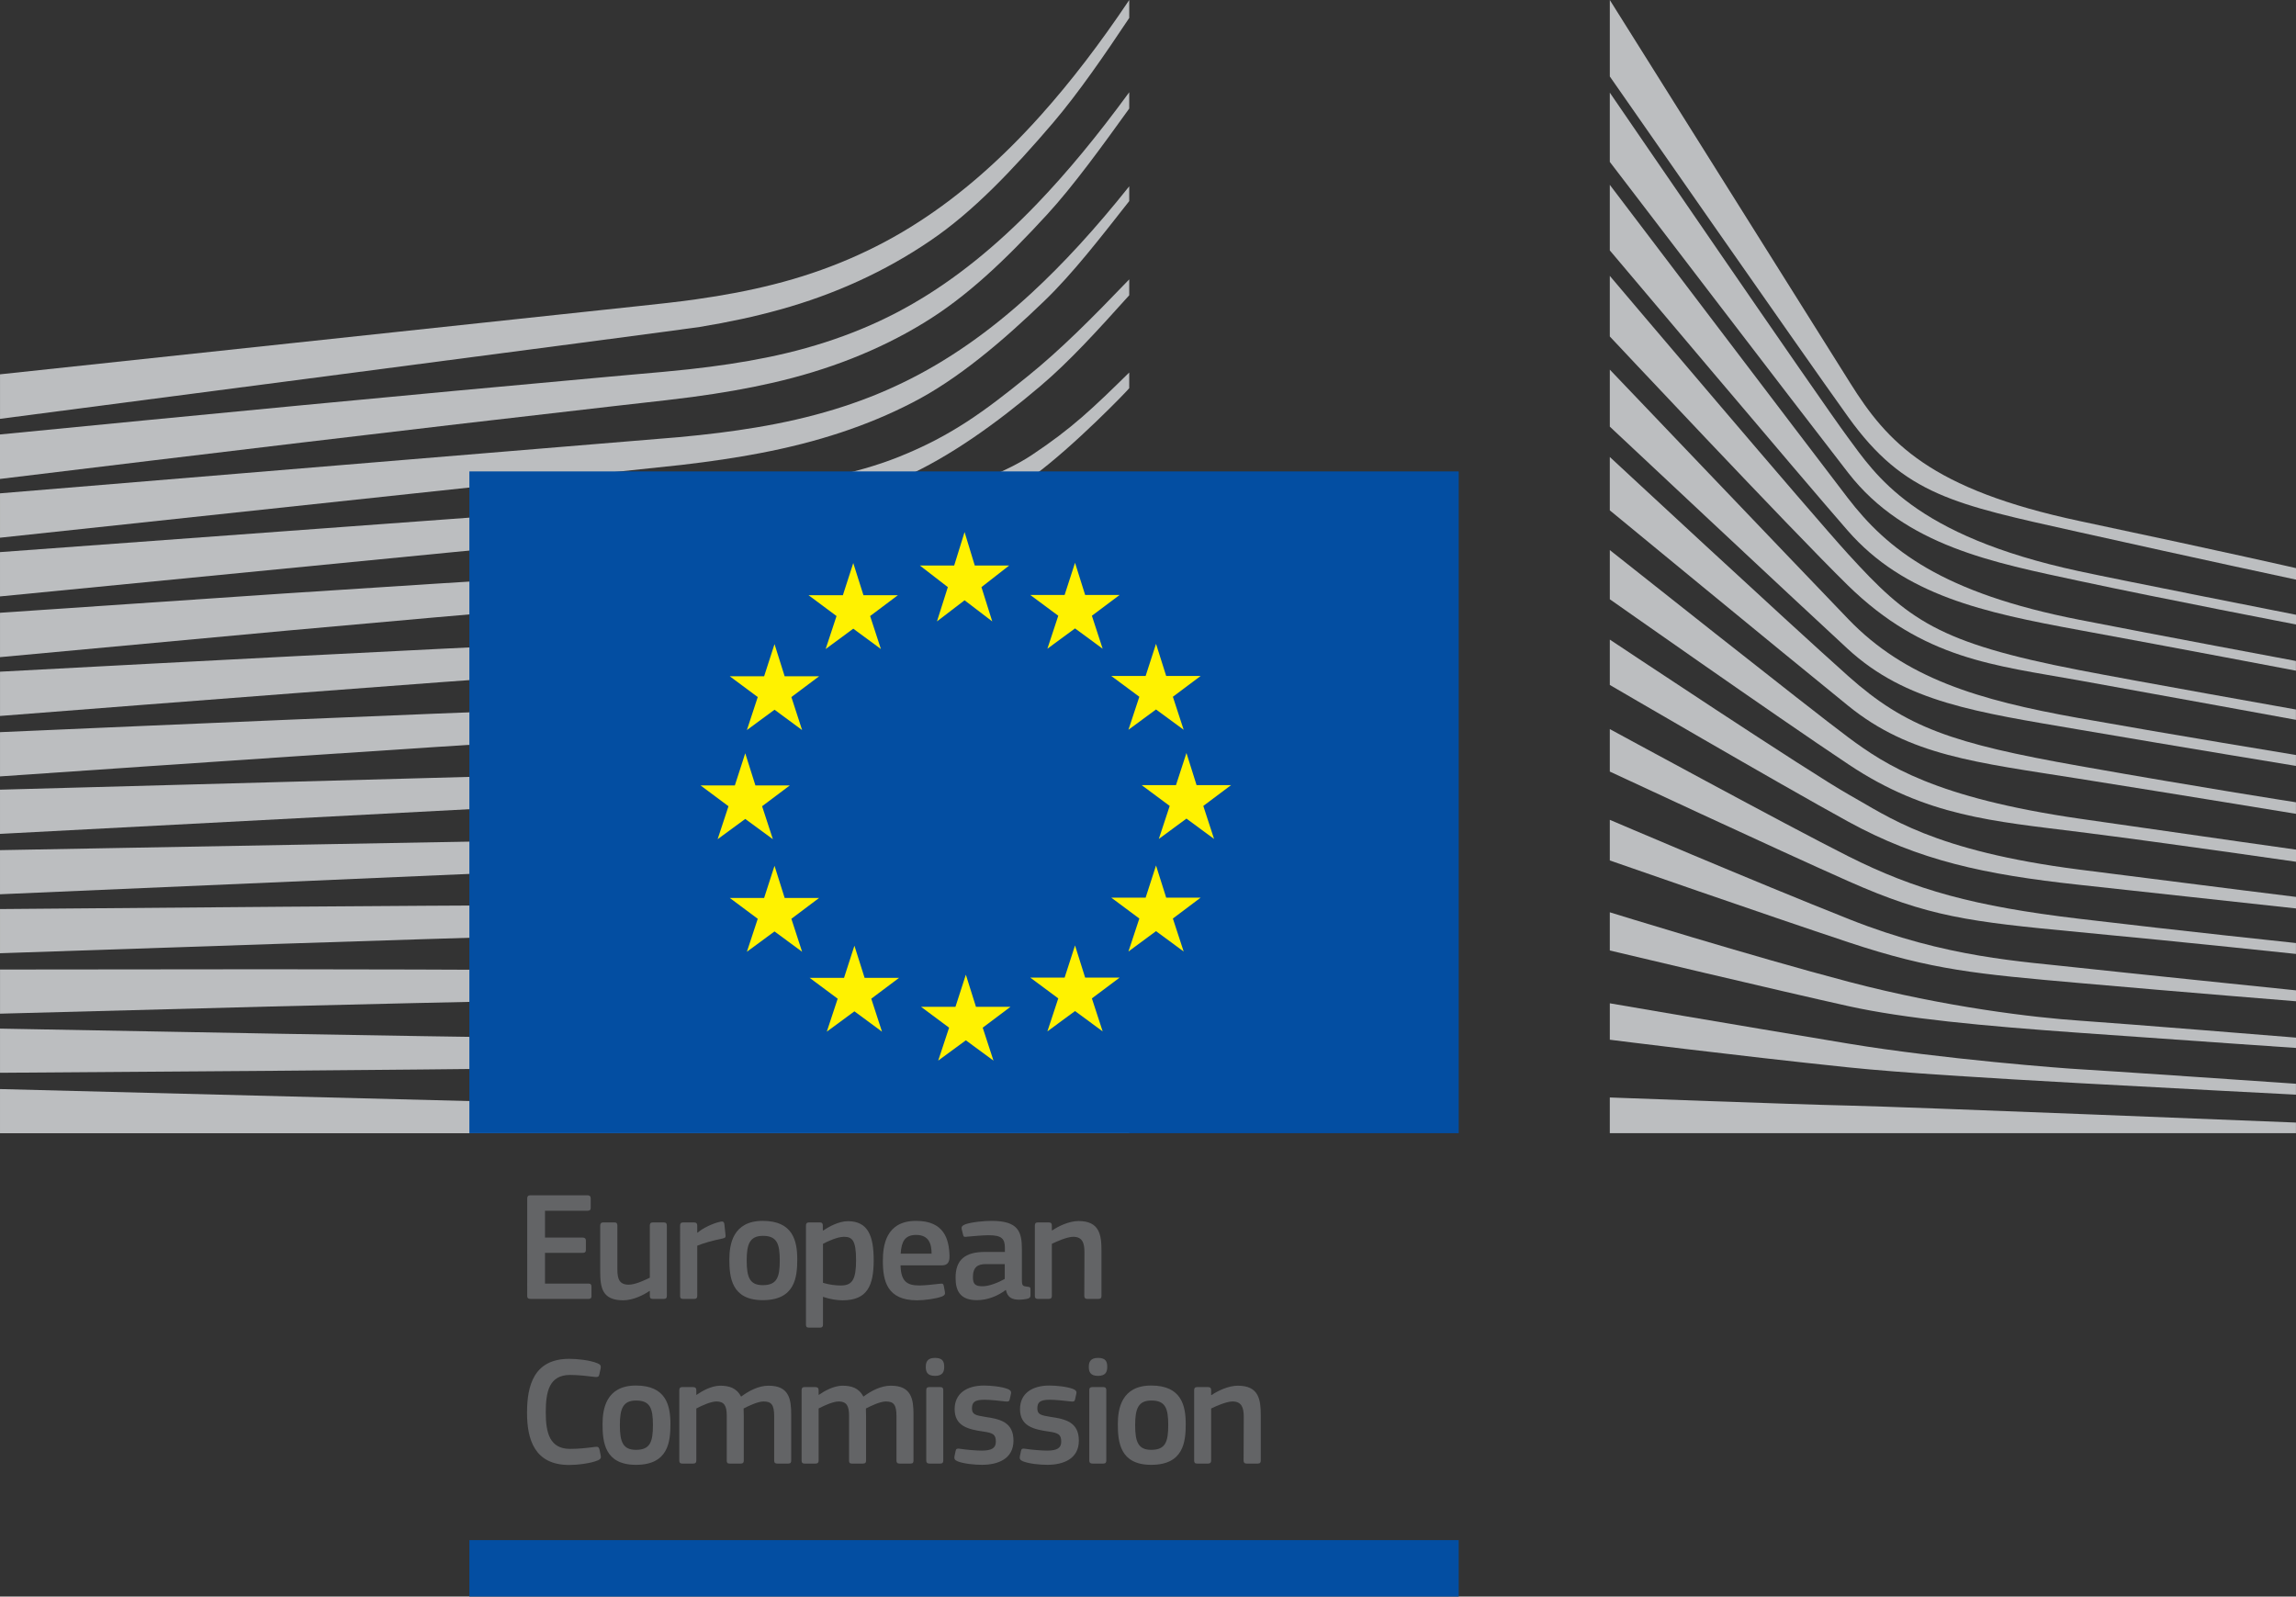 <?xml version="1.0" encoding="utf-8"?>
<!-- Generator: Adobe Illustrator 22.1.0, SVG Export Plug-In . SVG Version: 6.00 Build 0)  -->
<svg version="1.1" id="Layer_1" xmlns="http://www.w3.org/2000/svg" xmlns:xlink="http://www.w3.org/1999/xlink" x="0px" y="0px"
	 viewBox="0 0 399.971 278.148" style="enable-background:new 0 0 399.971 278.148;" xml:space="preserve">
<rect x="0" y="0" width="399.971" height="278.148" fill="#333333" stroke="none"/>
<style type="text/css">
	.st0{fill:#636466;}
	.st1{fill:#034EA2;}
	.st2{fill:#BCBEC0;}
	.st3{fill:#FFF200;}
</style>
<path id="XMLID_75_" class="st0" d="M91.84,208.78c0-0.351,0.164-0.543,0.544-0.543h10.003
	c0.326,0,0.516,0.192,0.516,0.516v1.684c0,0.323-0.135,0.489-0.545,0.489h-7.418v4.678h6.576
	c0.354,0,0.545,0.163,0.545,0.488v1.684c0,0.329-0.136,0.489-0.545,0.489h-6.576v5.354h7.609
	c0.328,0,0.489,0.165,0.489,0.52v1.659c0,0.354-0.136,0.488-0.517,0.488H92.385c-0.38,0-0.544-0.162-0.544-0.488
	V208.78L91.84,208.78z"/>
<path id="XMLID_74_" class="st0" d="M115.65,226.286h-1.932c-0.41,0-0.516-0.191-0.516-0.516v-0.843l-0.054-0.028
	c-1.06,0.736-2.908,1.631-4.568,1.631c-3.668,0-4.021-2.173-4.021-5.028v-7.996c0-0.325,0.136-0.541,0.517-0.541
	h1.982c0.355,0,0.491,0.19,0.491,0.541v7.64c0,1.633,0.325,2.664,1.986,2.664c1.166,0,2.961-0.868,3.667-1.221
	v-9.082c0-0.325,0.107-0.541,0.516-0.541h1.932c0.38,0,0.515,0.19,0.515,0.541v12.263
	C116.165,226.124,116.03,226.286,115.65,226.286"/>
<path id="XMLID_73_" class="st0" d="M121.462,225.77c0,0.325-0.135,0.516-0.515,0.516h-1.956
	c-0.383,0-0.516-0.162-0.516-0.516V213.507c0-0.351,0.133-0.539,0.516-0.539h1.927c0.41,0,0.544,0.213,0.544,0.539
	v1.201l0.055,0.051c0.815-0.764,2.744-1.684,4.023-1.929c0.355-0.083,0.596,0,0.651,0.463l0.192,1.819
	c0.029,0.38,0.053,0.545-0.517,0.655c-1.522,0.294-3.452,0.84-4.403,1.251V225.77L121.462,225.77z"/>
<path id="XMLID_70_" class="st0" d="M132.905,215.304c-2.312,0-2.827,1.47-2.827,4.295c0,2.882,0.515,4.296,2.8,4.296
	c2.474,0,2.961-1.39,2.961-4.296C135.839,216.719,135.377,215.304,132.905,215.304 M132.878,226.505
	c-5.463,0-5.821-4-5.821-7.099c0-2.555,0.574-6.713,5.821-6.713c5.274,0,6.007,3.51,6.007,6.713
	C138.885,222.505,138.504,226.505,132.878,226.505"/>
<path id="XMLID_67_" class="st0" d="M147.009,215.467c-1.115,0-2.828,0.789-3.643,1.227v6.794
	c1.222,0.356,2.202,0.461,3.128,0.461c1.956,0,2.636-1.006,2.636-4.43
	C149.13,216.062,148.45,215.467,147.009,215.467 M146.792,226.531c-0.898,0-2.146-0.163-3.4-0.595l-0.027,0.025
	v4.785c0,0.3-0.08,0.543-0.515,0.543h-1.932c-0.435,0-0.515-0.19-0.515-0.543V213.507
	c0-0.351,0.136-0.541,0.515-0.541h1.932c0.381,0,0.487,0.216,0.487,0.541v0.82l0.082,0.05
	c0.977-0.68,2.718-1.63,4.295-1.63c3.562,0,4.487,2.691,4.487,6.796
	C152.202,223.976,151.086,226.531,146.792,226.531"/>
<path id="XMLID_64_" class="st0" d="M156.899,218.403h5.384c0-1.659-0.435-3.262-2.691-3.262
	C157.58,215.141,157.035,216.363,156.899,218.403 M156.874,220.444c0.08,2.744,1.059,3.504,3.288,3.504
	c0.982,0,2.503-0.191,3.533-0.298c0.491-0.057,0.655-0.057,0.735,0.463l0.164,0.896
	c0.078,0.406,0.027,0.626-0.463,0.845c-1.062,0.404-3.045,0.676-4.376,0.676c-5.193,0-5.957-3.316-5.957-6.849
	c0-2.637,0.489-6.988,5.792-6.988c4.869,0,5.736,3.155,5.819,6.092c0.027,0.977-0.244,1.659-1.333,1.659H156.874
	L156.874,220.444z"/>
<path id="XMLID_61_" class="st0" d="M175.029,220.225h-3.316c-1.359,0-2.228,0.489-2.228,2.285
	c0,1.196,0.406,1.575,1.682,1.575c1.17,0,2.829-0.678,3.863-1.279V220.225L175.029,220.225z M175.191,224.738
	c-1.358,1.035-3.18,1.768-5.002,1.768c-2.882,0-3.723-1.578-3.723-3.863c-0.028-3.181,1.685-4.539,5.109-4.539h3.48
	v-0.708c0-1.628-0.596-2.201-2.825-2.201c-0.899,0-2.611,0.14-3.698,0.246c-0.544,0.082-0.68,0.054-0.761-0.325
	l-0.245-1.007c-0.054-0.354,0.027-0.571,0.626-0.815c1.167-0.41,3.317-0.601,4.593-0.601
	c4.703,0,5.273,1.931,5.273,4.977v5.245c0,1.117,0.138,1.141,0.977,1.249c0.411,0.028,0.517,0.111,0.517,0.406v1.146
	c0,0.3-0.191,0.489-0.652,0.57c-0.435,0.081-0.87,0.138-1.277,0.138c-1.276,0-2.066-0.382-2.339-1.66
	L175.191,224.738L175.191,224.738z"/>
<path id="XMLID_60_" class="st0" d="M191.363,226.286h-1.958c-0.356,0-0.516-0.162-0.516-0.516l0.026-7.637
	c0-1.607-0.38-2.667-1.957-2.667c-1.086,0-2.987,0.87-3.723,1.227v9.077c0,0.325-0.134,0.516-0.518,0.516h-1.929
	c-0.38,0-0.514-0.162-0.514-0.516V213.507c0-0.351,0.134-0.541,0.514-0.541h1.929c0.384,0,0.518,0.19,0.518,0.541
	v0.82c0.026,0,0.053,0.025,0.082,0.025c1.005-0.707,2.906-1.631,4.567-1.631c3.667,0,3.996,2.42,3.996,5.168v7.881
	C191.879,226.095,191.769,226.286,191.363,226.286"/>
<path id="XMLID_59_" class="st0" d="M99.153,236.73c1.331,0,3.533,0.193,4.973,0.788
	c0.435,0.189,0.599,0.407,0.517,0.845l-0.245,1.115c-0.08,0.327-0.216,0.461-0.706,0.408
	c-1.331-0.163-2.962-0.351-4.374-0.351c-3.697,0-4.242,2.99-4.242,6.524c0,3.557,0.68,6.359,4.242,6.359
	c1.574,0,2.907-0.165,4.374-0.354c0.517-0.056,0.626,0.081,0.735,0.435l0.216,1.036
	c0.109,0.432-0.027,0.677-0.462,0.87c-1.331,0.57-3.698,0.814-5.029,0.814c-6.061,0-7.34-4.489-7.34-9.11
	C91.813,241.462,92.954,236.73,99.153,236.73"/>
<path id="XMLID_56_" class="st0" d="M110.811,243.99c-2.312,0-2.827,1.468-2.827,4.292c0,2.885,0.515,4.301,2.8,4.301
	c2.473,0,2.96-1.389,2.96-4.301C113.745,245.405,113.283,243.99,110.811,243.99 M110.785,255.194
	c-5.463,0-5.818-4-5.818-7.098c0-2.557,0.571-6.717,5.818-6.717c5.274,0,6.007,3.509,6.007,6.717
	C116.791,251.194,116.411,255.194,110.785,255.194"/>
<path id="XMLID_55_" class="st0" d="M137.34,254.974h-1.956c-0.381,0-0.52-0.165-0.52-0.519v-7.72
	c0-2.01-0.487-2.58-1.848-2.58c-1.006,0-2.637,0.786-3.478,1.224c0,0.268,0.028,0.758,0.028,1.382v7.694
	c0,0.326-0.113,0.519-0.518,0.519h-1.986c-0.351,0-0.46-0.165-0.46-0.519v-7.858c0-1.657-0.435-2.443-1.793-2.443
	c-0.955,0-2.476,0.681-3.507,1.224v9.077c0,0.326-0.136,0.519-0.515,0.519h-1.96
	c-0.354,0-0.49-0.165-0.49-0.519v-12.259c0-0.351,0.136-0.545,0.49-0.545h1.93c0.41,0,0.545,0.219,0.545,0.545
	v0.788l0.026,0.029c1.059-0.736,2.556-1.551,4.051-1.607c1.576,0,2.878,0.325,3.723,1.904
	c1.361-1.008,3.043-1.904,4.784-1.904c3.588,0,3.943,2.338,3.943,5.056v7.992
	C137.83,254.781,137.72,254.974,137.34,254.974"/>
<path id="XMLID_54_" class="st0" d="M158.646,254.974h-1.958c-0.381,0-0.518-0.165-0.518-0.519v-7.72
	c0-2.01-0.488-2.58-1.848-2.58c-1.006,0-2.637,0.786-3.479,1.224c0,0.268,0.029,0.758,0.029,1.382v7.694
	c0,0.326-0.112,0.519-0.518,0.519h-1.986c-0.351,0-0.46-0.165-0.46-0.519v-7.858c0-1.657-0.435-2.443-1.793-2.443
	c-0.954,0-2.476,0.681-3.507,1.224v9.077c0,0.326-0.135,0.519-0.516,0.519h-1.96
	c-0.354,0-0.49-0.165-0.49-0.519v-12.259c0-0.351,0.135-0.545,0.49-0.545h1.931c0.411,0,0.545,0.219,0.545,0.545
	v0.788l0.025,0.029c1.061-0.736,2.557-1.551,4.053-1.607c1.575,0,2.879,0.325,3.724,1.904
	c1.359-1.008,3.043-1.904,4.783-1.904c3.588,0,3.942,2.338,3.942,5.056v7.992
	C159.135,254.781,159.026,254.974,158.646,254.974"/>
<path id="XMLID_51_" class="st0" d="M164.321,254.455c0,0.298-0.11,0.519-0.489,0.519h-1.932
	c-0.378,0-0.542-0.169-0.542-0.519v-12.284c0-0.382,0.164-0.52,0.542-0.52h1.932c0.38,0,0.489,0.219,0.489,0.52
	V254.455L164.321,254.455z M162.88,239.696c-1.415,0-1.604-0.788-1.604-1.578c0-0.87,0.302-1.552,1.604-1.552
	c1.331,0,1.604,0.626,1.604,1.552C164.484,238.959,164.24,239.696,162.88,239.696"/>
<path id="XMLID_50_" class="st0" d="M171.061,255.191c-1.358,0-3.182-0.191-4.214-0.598
	c-0.544-0.219-0.651-0.463-0.571-0.896l0.191-0.898c0.08-0.434,0.271-0.465,0.706-0.408
	c1.196,0.19,2.936,0.325,3.863,0.325c1.738,0,2.445-0.461,2.445-1.548c0-1.251-0.463-1.524-2.175-1.771
	c-2.666-0.38-5.003-0.949-5.003-3.913c0-2.69,2.066-4.103,5.112-4.103c1.111,0,2.99,0.163,4.13,0.596
	c0.463,0.191,0.654,0.41,0.573,0.816l-0.219,0.979c-0.08,0.382-0.245,0.436-0.734,0.382
	c-1.17-0.137-2.691-0.3-3.697-0.3c-1.738,0-2.147,0.488-2.147,1.521c0,1.059,0.654,1.196,2.311,1.468
	c2.583,0.38,4.919,0.899,4.919,4.136C176.55,254.155,173.86,255.191,171.061,255.191"/>
<path id="XMLID_49_" class="st0" d="M182.448,255.191c-1.361,0-3.183-0.191-4.214-0.598
	c-0.544-0.219-0.654-0.463-0.57-0.896l0.191-0.898c0.079-0.434,0.269-0.465,0.705-0.408
	c1.196,0.19,2.936,0.325,3.863,0.325c1.738,0,2.445-0.461,2.445-1.548c0-1.251-0.463-1.524-2.176-1.771
	c-2.663-0.38-5.002-0.949-5.002-3.913c0-2.69,2.066-4.103,5.112-4.103c1.112,0,2.99,0.163,4.129,0.596
	c0.463,0.191,0.655,0.41,0.57,0.816l-0.215,0.979c-0.079,0.382-0.244,0.436-0.733,0.382
	c-1.17-0.137-2.692-0.3-3.697-0.3c-1.738,0-2.147,0.488-2.147,1.521c0,1.059,0.654,1.196,2.311,1.468
	c2.583,0.38,4.919,0.899,4.919,4.136C187.937,254.155,185.247,255.191,182.448,255.191"/>
<path id="XMLID_46_" class="st0" d="M192.721,254.455c0,0.298-0.109,0.519-0.491,0.519h-1.929
	c-0.38,0-0.542-0.169-0.542-0.519v-12.284c0-0.382,0.162-0.52,0.542-0.52h1.929
	c0.382,0,0.491,0.219,0.491,0.52V254.455L192.721,254.455z M191.28,239.696c-1.415,0-1.605-0.788-1.605-1.578
	c0-0.87,0.303-1.552,1.605-1.552c1.331,0,1.603,0.626,1.603,1.552
	C192.884,238.959,192.639,239.696,191.28,239.696"/>
<path id="XMLID_43_" class="st0" d="M200.576,243.99c-2.313,0-2.827,1.468-2.827,4.292c0,2.885,0.514,4.301,2.799,4.301
	c2.473,0,2.963-1.389,2.963-4.301C203.512,245.405,203.05,243.99,200.576,243.99 M200.548,255.194
	c-5.464,0-5.817-4-5.817-7.098c0-2.557,0.57-6.717,5.817-6.717c5.274,0,6.01,3.509,6.01,6.717
	C206.558,251.194,206.174,255.194,200.548,255.194"/>
<path id="XMLID_42_" class="st0" d="M219.111,254.974h-1.956c-0.354,0-0.516-0.165-0.516-0.519l0.028-7.638
	c0-1.603-0.382-2.663-1.958-2.663c-1.086,0-2.989,0.87-3.725,1.224v9.077c0,0.326-0.138,0.519-0.518,0.519h-1.927
	c-0.382,0-0.516-0.165-0.516-0.519v-12.259c0-0.351,0.134-0.545,0.516-0.545h1.927c0.381,0,0.518,0.194,0.518,0.545
	v0.817c0.027,0,0.053,0.028,0.081,0.028c1.006-0.707,2.912-1.634,4.566-1.634c3.672,0,4,2.423,4,5.167
	v7.881C219.63,254.781,219.52,254.974,219.111,254.974"/>
<polygon id="XMLID_41_" class="st1" points="81.767,278.148 254.112,278.148 254.112,268.307 81.767,268.307 81.767,278.148 
	"/>
<path id="XMLID_40_" class="st2" d="M0.003,72.968c0,0,118.532-15.455,121.88-16.007
	c5.13-0.842,9.687-1.829,13.937-3.015c9.587-2.645,18.412-6.683,26.224-12.004
	c7.491-5.062,14.457-12.429,21.364-20.506c4.392-5.14,9.004-11.843,13.311-18.313V0
	c-5.105,7.614-10.135,14.175-15.307,19.967c-6.852,7.688-14.043,13.975-21.372,18.694
	c-7.562,4.909-16.073,8.573-25.301,10.891c-4.136,1.051-8.565,1.9-13.542,2.598
	c-3.28,0.467-6.663,0.824-9.932,1.171C109.959,53.461,0.003,65.213,0.003,65.213V72.968L0.003,72.968z"/>
<path id="XMLID_39_" class="st2" d="M158.96,52.94c-7.418,4.299-15.988,7.447-25.468,9.352
	c-4.048,0.823-8.463,1.493-13.494,2.046c-2.955,0.323-5.933,0.584-8.915,0.841
	c-1.607,0.141-3.217,0.283-4.819,0.433C69.937,68.892,33.802,72.381,0,75.688v7.749
	c34.067-4.141,70.455-8.523,106.767-12.664c1.614-0.19,3.228-0.373,4.847-0.55
	c2.973-0.331,5.951-0.661,8.94-1.057c5.166-0.693,9.687-1.488,13.821-2.433
	c9.849-2.218,18.745-5.722,26.435-10.413c7.639-4.62,14.391-11.089,21.651-19.003
	c4.522-4.925,9.553-11.874,14.255-18.406v-2.84c-5.542,7.577-10.798,13.942-16.007,19.375
	C173.619,42.843,166.303,48.727,158.96,52.94"/>
<path id="XMLID_38_" class="st2" d="M179.705,51.041c-7.235,6.685-14.783,11.942-22.446,15.629
	c-7.494,3.641-15.875,6.197-25.634,7.812c-4.026,0.673-8.407,1.222-13.379,1.678l-118.245,9.785v7.731l105.11-11.238
	l13.6-1.442c5.121-0.594,9.59-1.266,13.655-2.044c10.108-1.921,18.779-4.793,26.501-8.776
	c7.897-4.026,15.784-10.72,23.122-17.808c4.921-4.756,9.662-10.892,14.725-17.332v-2.575
	C190.869,39.787,185.28,45.896,179.705,51.041"/>
<path id="XMLID_37_" class="st2" d="M151.112,91.19c-6.885,3.88-12.03,6.116-21.862,7.15
	c-5.941,0.646-12.049,0.952-17.956,1.248c-2.858,0.144-5.722,0.287-8.578,0.469
	c-17.865,1.029-35.406,2.171-53.304,3.342l-49.409,3.354v7.732l49.904-4.616c16.124-1.455,34.865-3.136,53.159-4.64
	l13.297-1.04c5.192-0.402,9.45-0.828,13.392-1.345c10.117-1.316,18.756-3.374,26.411-6.29
	c8.248-3.108,16.02-7.932,23.806-13.601c7.018-5.113,16.734-15.194,16.743-15.328v-2.73
	c-6.351,6.243-10.008,9.751-16.957,14.366C171.448,84.777,157.284,87.711,151.112,91.19"/>
<path id="XMLID_36_" class="st2" d="M153.626,105.882c-7.461,2.203-15.856,3.695-25.669,4.56
	c-3.974,0.347-8.262,0.613-13.112,0.808l-13.223,0.587c-32.866,1.537-65.569,3.26-101.619,5.18v7.713
	c34.436-2.687,68.183-5.301,101.915-7.719l13.187-0.906c5.093-0.338,9.312-0.704,13.282-1.155
	c10.06-1.134,18.664-2.884,26.298-5.346c8.466-2.7,16.717-6.616,24.519-11.64
	c5.768-3.698,11.533-8.106,17.511-13.367v-0.135c-6.59,5.67-12.872,6.926-19.135,10.736
	C169.916,99.879,161.854,103.472,153.626,105.882"/>
<path id="XMLID_35_" class="st2" d="M152.405,118.692c-7.514,1.769-15.654,2.908-25.626,3.58
	c-3.847,0.26-7.979,0.456-13.015,0.611l-13.099,0.47c-33.004,1.258-66.468,2.704-100.662,4.2v7.707
	c33.973-2.337,67.302-4.609,100.921-6.728l13.07-0.789c5.122-0.294,9.3-0.596,13.135-0.948
	c10.158-0.943,18.466-2.319,26.15-4.324c8.62-2.237,17.002-5.517,24.908-9.751
	c6.114-3.265,12.214-7.188,18.532-11.919v-3.296c-6.832,4.971-13.38,9.024-19.939,12.325
	C169.016,113.749,160.817,116.728,152.405,118.692"/>
<path id="XMLID_34_" class="st2" d="M151.288,131.251c-7.539,1.391-15.659,2.277-25.555,2.795
	c-3.724,0.191-7.707,0.329-12.919,0.451l-112.812,3.076v7.701l100.037-5.26l12.959-0.661
	c5.057-0.24,9.194-0.488,13.021-0.788c10.033-0.77,18.287-1.884,25.974-3.502
	c8.724-1.823,17.194-4.49,25.165-7.914c6.423-2.745,12.855-6.092,19.558-10.164v-3.096
	c-7.16,4.198-13.965,7.566-20.726,10.259C168.125,127.3,159.815,129.687,151.288,131.251"/>
<path id="XMLID_33_" class="st2" d="M150.401,143.861c-13.843,1.863-28.09,2.078-41.873,2.283
	c-3.16,0.044-6.318,0.095-9.473,0.16l-99.053,1.803v7.687l99.222-4.308c3.148-0.146,6.298-0.273,9.45-0.397
	c13.877-0.561,28.23-1.136,42.259-3.385c8.883-1.409,17.429-3.496,25.403-6.2
	c6.605-2.228,13.45-5.11,20.382-8.521v-2.953c-7.286,3.422-14.451,6.262-21.329,8.391
	C167.508,140.875,159.102,142.706,150.401,143.861"/>
<path id="XMLID_32_" class="st2" d="M149.615,156.554c-12.97,1.079-26.245,1.081-39.082,1.081
	c-3.995,0-7.988,0-11.982,0.034c-32.814,0.142-65.368,0.417-98.549,0.702v7.696
	c31.604-1.085,65.133-2.211,98.661-3.214c3.978-0.135,7.96-0.235,11.946-0.338
	c12.91-0.329,26.256-0.672,39.356-2.097c9.157-0.987,17.485-2.44,25.467-4.428
	c6.959-1.723,14.107-4.025,21.282-6.783v-2.824c-7.41,2.675-14.793,4.864-21.985,6.457
	C166.831,154.595,158.612,155.81,149.615,156.554"/>
<path id="XMLID_31_" class="st2" d="M149.114,169.066c-5.404,0.217-11.257,0.318-17.893,0.318
	c-2.506,0-5.015-0.015-7.518-0.035l-25.527-0.316c-17.422-0.127-34.775-0.16-51.055-0.173l-47.116,0.046v7.69
	l47.228-1.252c16.223-0.397,33.626-0.815,50.99-1.131l25.51-0.337c6.997-0.112,16.23-0.319,25.585-0.94
	c9.164-0.597,17.506-1.517,25.5-2.804c7.196-1.159,14.546-2.721,21.899-4.605v-2.733
	c-7.555,1.761-15.063,3.161-22.349,4.142C166.417,168.007,158.157,168.702,149.114,169.066"/>
<path id="XMLID_30_" class="st2" d="M123.407,181.155l-25.445-0.275c-32.454-0.457-64.881-1.058-97.96-1.679v7.692
	c31.572-0.21,65.013-0.453,97.987-0.827l25.453-0.382c8.58-0.147,16.979-0.303,25.475-0.59
	c17.489-0.565,33.157-1.805,47.801-3.756v-2.672c-14.701,1.591-30.388,2.428-47.891,2.545
	C140.36,181.287,131.884,181.227,123.407,181.155"/>
<polygon id="XMLID_29_" class="st2" points="196.715,194.756 0.002,189.731 0.002,197.421 196.715,197.421 196.715,194.756 
	"/>
<path id="XMLID_28_" class="st2" d="M179.003,65.569c-7.471,6.049-13.243,10.348-22.391,14.009
	c-7.962,3.189-16.516,4.497-26.293,5.839c-6.291,0.885-12.862,2.2-19.142,2.621
	c-2.581,0.174-5.165,0.347-7.741,0.554L0.002,96.186v7.719L103.857,93.756l13.463-1.272
	c4.995-0.477,9.426-1.029,13.552-1.701c10.066-1.625,18.737-4.112,26.511-7.598
	c8.063-3.586,16.226-9.456,23.808-15.887c5.16-4.364,10.126-9.859,15.524-15.858v-2.767
	C190.182,55.478,184.769,60.916,179.003,65.569"/>
<path id="XMLID_27_" class="st2" d="M280.434,0.001c0,0,35.402,56.388,41.876,66.726
	c6.471,10.337,13.873,18.513,40.065,24.068c26.195,5.556,37.597,8.18,37.597,8.18v2.004
	c0,0-16.641-3.549-38.058-8.332c-21.42-4.783-30.174-6.392-39.934-19.975c-8.124-11.307-41.545-59.35-41.545-59.35
	V0.001L280.434,0.001z"/>
<path id="XMLID_26_" class="st2" d="M280.434,64.395c0,0,32.227,33.772,41.545,43.466
	c9.883,10.283,22.545,14.088,40.099,17.224c16.753,2.991,37.885,6.446,37.885,6.446v1.902
	c0,0-19.844-3.252-37.885-6.34c-17.691-3.029-30.073-4.719-40.206-14.055c-9.074-8.359-41.437-38.71-41.437-38.71
	V64.395L280.434,64.395z"/>
<path id="XMLID_25_" class="st2" d="M280.434,79.61c0,0,30.646,28.461,41.545,38.185
	c10.025,8.946,18.152,11.728,40.204,15.636c22.057,3.911,37.779,6.338,37.779,6.338v2.01
	c0,0-19.947-3.277-37.885-6.128c-17.938-2.853-29.367-3.982-40.099-12.679c-12.387-10.046-41.545-34.061-41.545-34.061
	V79.61L280.434,79.61z"/>
<path id="XMLID_24_" class="st2" d="M280.434,95.831c0,0,35.01,27.775,41.553,32.635
	c6.542,4.861,15.199,10.531,40.312,14.162c24.906,3.598,37.673,5.387,37.673,5.387v2.114
	c0,0-22.582-3.275-37.673-5.178c-15.087-1.903-26.66-2.713-40.205-11.731c-13.188-8.778-41.659-28.824-41.659-28.824
	V95.831L280.434,95.831z"/>
<path id="XMLID_23_" class="st2" d="M280.434,111.425c0,0,35.115,23.381,41.764,27.08
	c6.649,3.698,14.459,9.723,40.101,12.998c25.644,3.275,37.673,4.751,37.673,4.751v2.01
	c0,0-21.21-2.325-37.78-4.12c-16.562-1.8-27.855-4.229-40.204-10.991
	c-12.349-6.762-41.553-23.826-41.553-23.826V111.425L280.434,111.425z"/>
<path id="XMLID_22_" class="st2" d="M280.434,127.017c0,0,31.038,16.885,41.545,22.16
	c11.713,5.88,21.845,8.697,40.204,10.883c18.029,2.148,37.779,4.23,37.779,4.23v1.898
	c0,0-18.262-1.954-37.779-3.801c-19.345-1.833-26.24-2.678-40.204-8.876c-12.493-5.542-41.545-19.092-41.545-19.092
	V127.017L280.434,127.017z"/>
<path id="XMLID_21_" class="st2" d="M280.434,142.824c0,0,24.527,10.503,41.764,17.341
	c16.958,6.728,29.902,7.292,40.207,8.456c4.539,0.509,37.566,3.911,37.566,3.911v1.902
	c0,0-19.737-1.586-37.673-3.171c-17.94-1.583-25.677-2.254-40.205-7.079c-14.703-4.881-41.659-14.281-41.659-14.281
	V142.824L280.434,142.824z"/>
<path id="XMLID_20_" class="st2" d="M280.434,158.936c0,0,24.763,7.676,41.65,12.115
	c16.883,4.435,32.398,6.236,40.207,6.761c7.809,0.532,37.68,2.957,37.68,2.957v1.798c0,0-16.991-1.157-37.788-2.643
	c-16.814-1.196-30.321-2.461-40.204-4.646c-10.957-2.418-41.545-9.69-41.545-9.69V158.936L280.434,158.936z"/>
<path id="XMLID_19_" class="st2" d="M280.434,174.789c0,0,20.252,3.491,41.65,7.038
	c16.038,2.662,37.78,4.336,40.1,4.443c2.323,0.102,37.779,2.534,37.779,2.534v1.9
	c0,0-22.695-1.172-37.779-2.007c-15.715-0.865-31.331-1.822-40.204-2.747c-19.873-2.073-41.545-4.816-41.545-4.816
	V174.789L280.434,174.789z"/>
<path id="XMLID_18_" class="st2" d="M280.434,191.196c0,0,31.939,1.201,41.65,1.412
	c9.707,0.209,77.879,2.959,77.879,2.959v1.853H280.434V191.196L280.434,191.196z"/>
<path id="XMLID_17_" class="st2" d="M362.183,99.513c-28.914-6.233-35.453-16.802-40.312-23.356
	c-4.854-6.55-41.437-60.018-41.437-60.018v12.066c1.442,1.887,32.754,42.877,41.543,54.187
	c9.906,12.745,25.433,15.639,40.206,18.811c14.772,3.168,37.788,7.587,37.788,7.587v-1.689
	C399.971,107.102,369.649,101.123,362.183,99.513"/>
<path id="XMLID_16_" class="st2" d="M362.183,107.966c-23.746-4.651-33.346-12.153-40.312-21.238
	c-6.964-9.09-41.437-54.527-41.437-54.527v11.423c1.442,1.712,32.98,39.119,41.437,48.808
	c9.868,11.303,23.638,14.264,40.312,17.33c16.675,3.064,37.777,7.079,37.777,7.079v-1.689
	C399.961,115.152,375.874,110.647,362.183,107.966"/>
<path id="XMLID_15_" class="st2" d="M362.183,116.735c-24.69-4.789-29.756-8.733-40.206-20.182
	c-6.57-7.195-40.129-46.82-41.543-48.491v10.555c0,0,31.359,33.449,41.437,43.327
	c13.231,12.964,25.645,13.948,40.312,16.592c14.67,2.638,37.777,6.868,37.777,6.868v-1.797
	C399.961,123.605,372.062,118.653,362.183,116.735"/>
<polygon id="XMLID_14_" class="st1" points="254.112,82.126 81.767,82.126 81.767,197.415 254.112,197.415 
	254.112,82.126 "/>
<polygon id="XMLID_13_" class="st3" points="169.807,98.521 175.802,98.521 170.972,102.286 172.851,108.258 
	168.032,104.578 163.222,108.258 165.117,102.286 160.244,98.521 166.222,98.521 168.032,92.696 169.807,98.521 "/>
<polygon id="XMLID_12_" class="st3" points="170.018,175.405 176.023,175.405 171.191,179.036 173.066,184.774 
	168.254,181.236 163.439,184.774 165.335,179.036 160.455,175.405 166.443,175.405 168.254,169.802 170.018,175.405 "/>
<polygon id="XMLID_11_" class="st3" points="189.036,170.313 195.044,170.313 190.21,173.934 192.087,179.684 
	187.273,176.137 182.459,179.684 184.354,173.934 179.474,170.313 185.46,170.313 187.273,164.707 189.036,170.313 
	"/>
<polygon id="XMLID_10_" class="st3" points="189.036,103.649 195.044,103.649 190.21,107.271 192.087,113.018 
	187.273,109.478 182.459,113.018 184.354,107.271 179.474,103.649 185.46,103.649 187.273,98.045 189.036,103.649 "/>
<polygon id="XMLID_9_" class="st3" points="203.156,117.767 209.151,117.767 204.319,121.386 206.198,127.139 
	201.383,123.597 196.578,127.139 198.475,121.386 193.593,117.767 199.571,117.767 201.383,112.163 203.156,117.767 
	"/>
<polygon id="XMLID_8_" class="st3" points="203.156,156.387 209.151,156.387 204.319,160.02 206.198,165.766 
	201.383,162.218 196.578,165.766 198.475,160.02 193.593,156.387 199.571,156.387 201.383,150.781 203.156,156.387 
	"/>
<polygon id="XMLID_7_" class="st3" points="208.446,136.781 214.457,136.781 209.62,140.406 211.495,146.158 
	206.683,142.61 201.869,146.158 203.765,140.406 198.884,136.781 204.861,136.781 206.683,131.182 208.446,136.781 "/>
<polygon id="XMLID_6_" class="st3" points="150.417,103.696 156.412,103.696 151.579,107.323 153.457,113.071 
	148.642,109.525 143.83,113.071 145.727,107.323 140.854,103.696 146.832,103.696 148.642,98.092 150.417,103.696 
	"/>
<polygon id="XMLID_5_" class="st3" points="136.689,117.816 142.694,117.816 137.861,121.437 139.729,127.188 
	134.924,123.643 130.11,127.188 132.002,121.437 127.126,117.816 133.114,117.816 134.924,112.211 136.689,117.816 "/>
<polygon id="XMLID_4_" class="st3" points="131.594,136.83 137.593,136.83 132.76,140.457 134.639,146.203 
	129.824,142.668 125.012,146.203 126.904,140.457 122.036,136.83 128.013,136.83 129.824,131.23 131.594,136.83 
	"/>
<polygon id="XMLID_3_" class="st3" points="136.689,156.432 142.694,156.432 137.861,160.066 139.729,165.813 
	134.924,162.27 130.11,165.813 132.002,160.066 127.126,156.432 133.114,156.432 134.924,150.836 136.689,156.432 "/>
<polygon id="XMLID_2_" class="st3" points="150.618,170.361 156.613,170.361 151.779,173.986 153.647,179.733 
	148.843,176.188 144.031,179.733 145.927,173.986 141.053,170.361 147.032,170.361 148.843,164.755 150.618,170.361 
	"/>
</svg>
